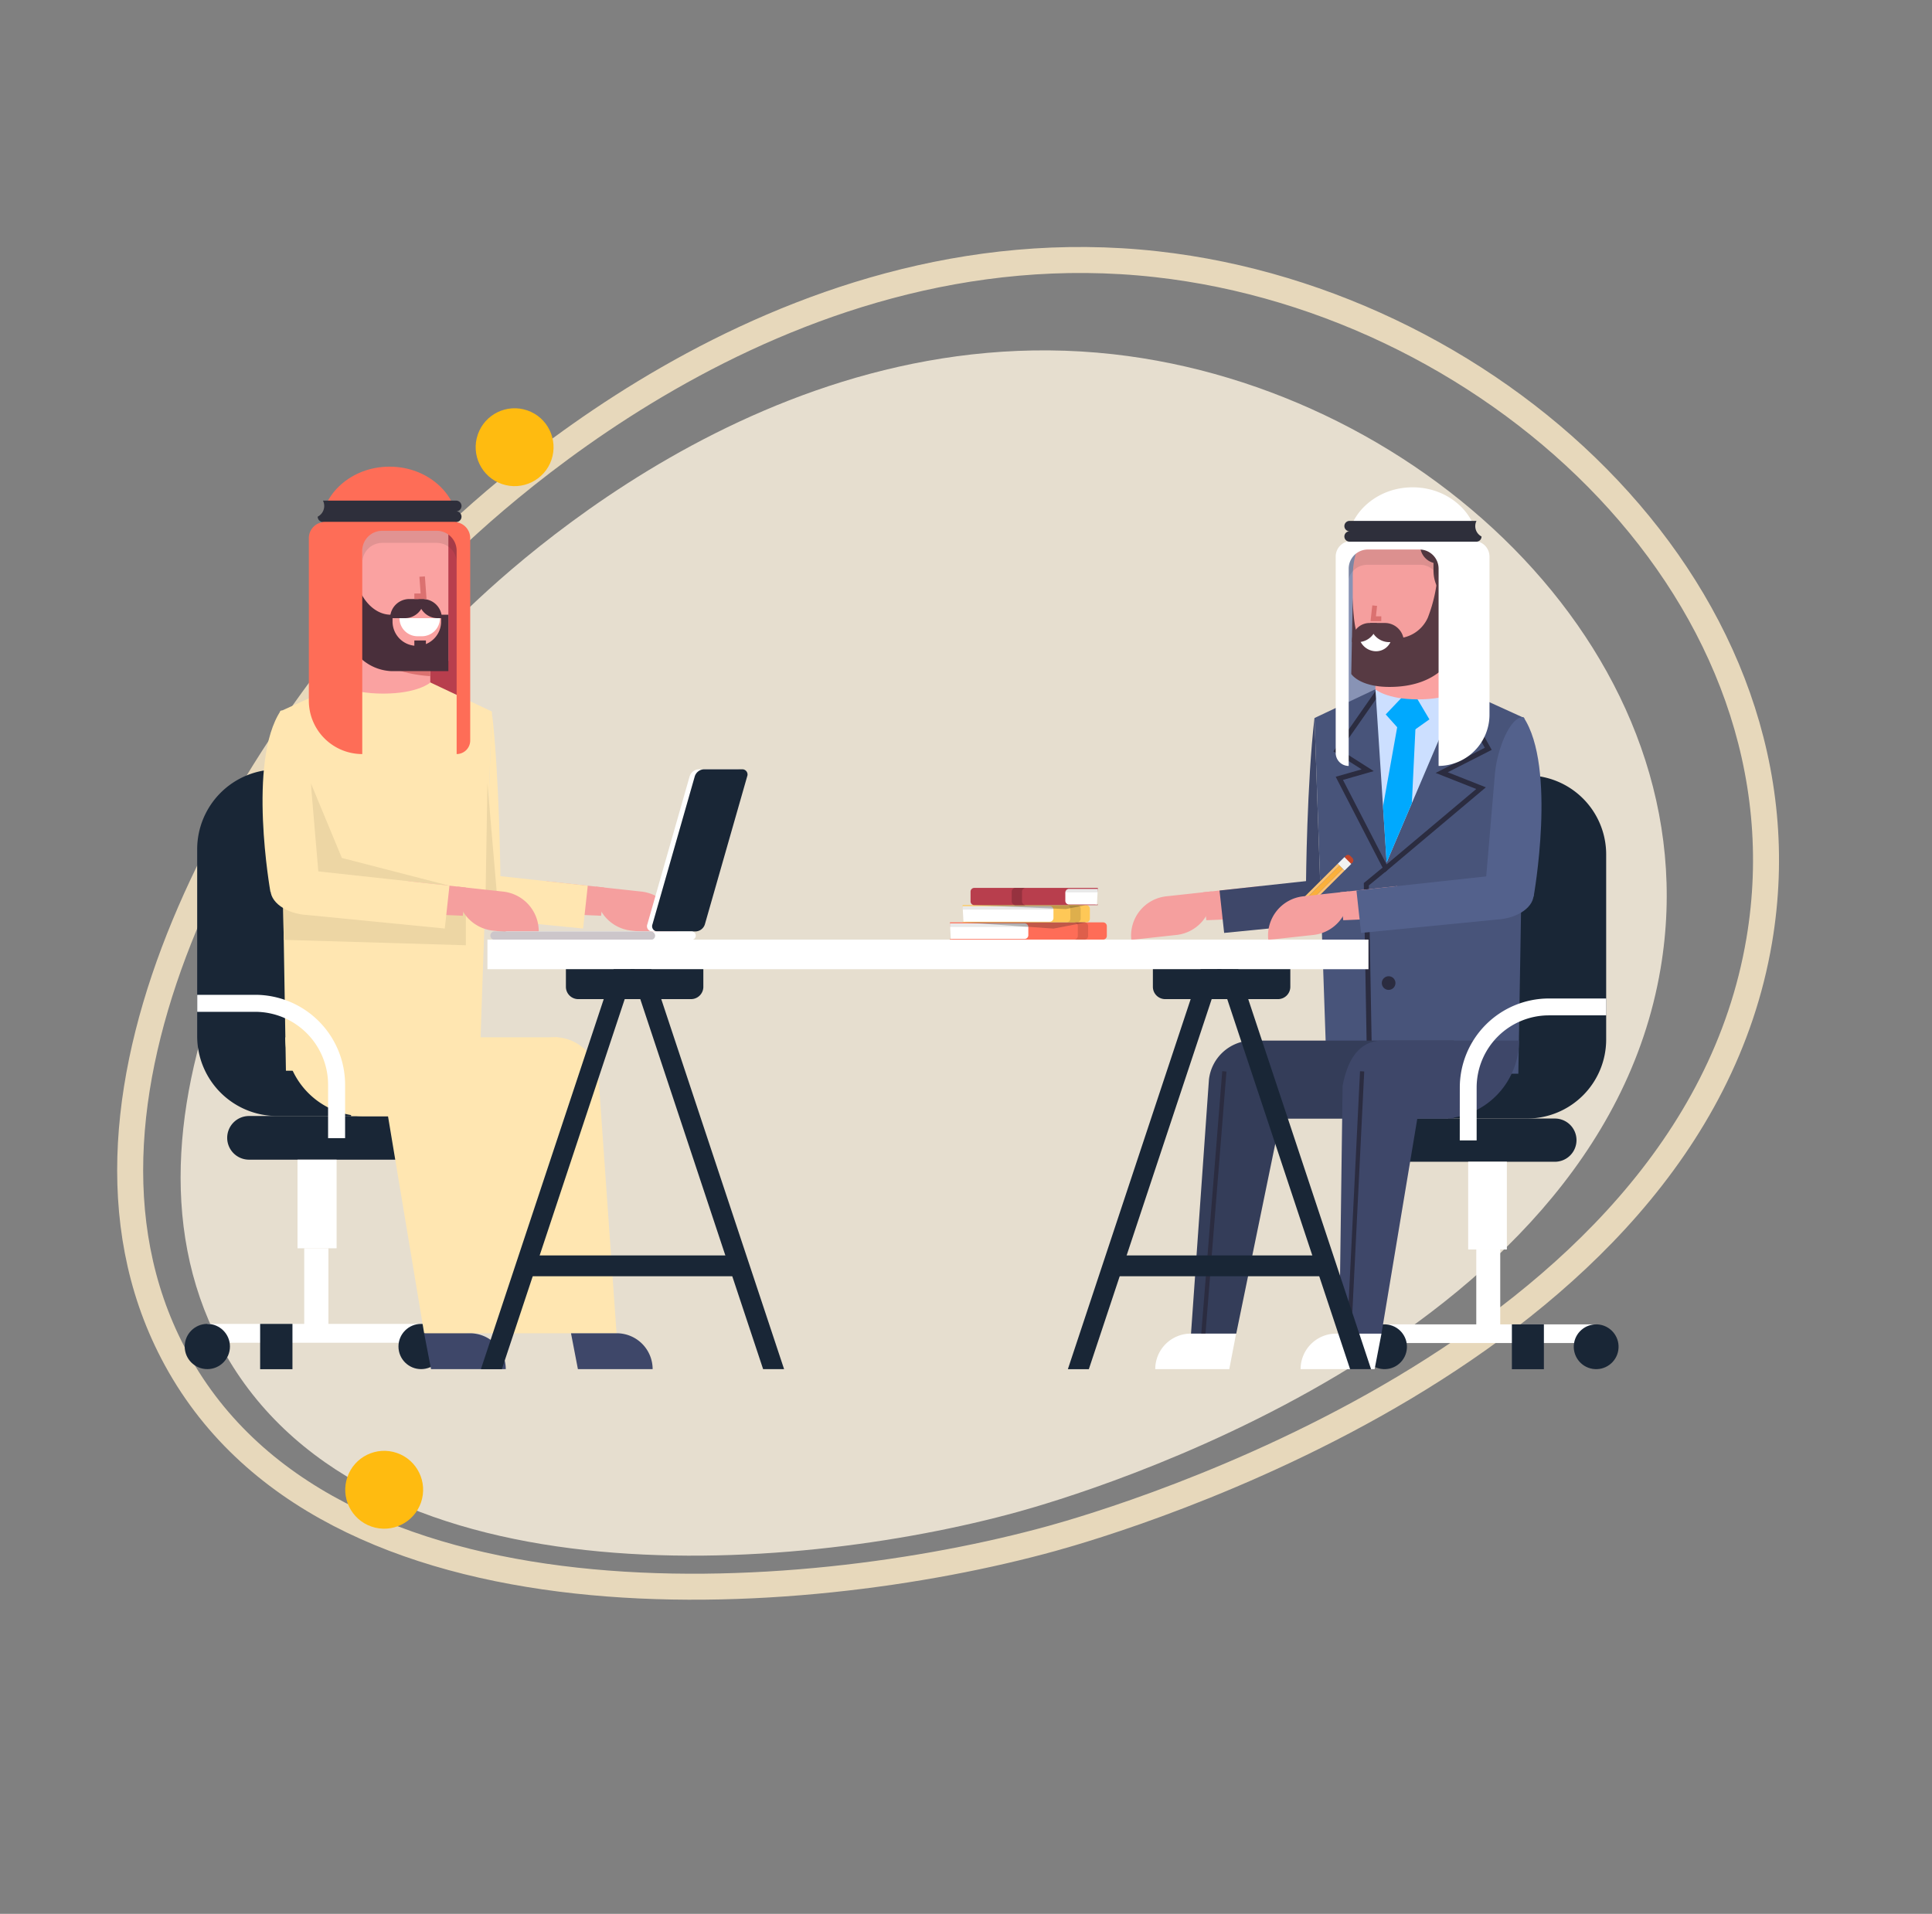 <svg xmlns="http://www.w3.org/2000/svg" width="148.771" height="147.391" viewBox="0 0 148.771 147.391">
  <rect x="0" y="0" width="148.771" height="147.391" fill="#808080" stroke="none"/>
  <g id="المشرفين" transform="translate(-7635.444 22453.734)">
    <g id="Group_11409" data-name="Group 11409" transform="matrix(0.946, 0.326, -0.326, 0.946, 7673.592, -22452.334)">
      <path id="Path_11768" data-name="Path 11768" d="M115.083,35.428C110.744,9.266,80.266-4.5,54.287,1.324,25.476,7.784,11.135,36.34,8.774,41.265.56,58.4-6.487,89.565,10,105.2c18.325,17.371,52.2,2.738,68.628-8.537C82.935,93.7,120.365,67.286,115.083,35.428Z" transform="translate(0 0)" fill="none" stroke="#e7d8bb" stroke-width="2"/>
      <path id="Path_11521" data-name="Path 11521" d="M104.55,32.185C100.609,8.418,72.92-4.09,49.319,1.2,23.144,7.072,10.116,33.014,7.971,37.489.509,53.055-5.893,81.368,9.086,95.568c16.648,15.781,47.425,2.487,62.347-7.755C75.345,85.127,109.349,61.128,104.55,32.185Z" transform="translate(4.059 7.763)" fill="#e6decf"/>
      <circle id="Ellipse_1191" data-name="Ellipse 1191" cx="2.997" cy="2.997" r="2.997" transform="translate(9.159 27.741)" fill="#ffbb10"/>
      <circle id="Ellipse_1192" data-name="Ellipse 1192" cx="2.997" cy="2.997" r="2.997" transform="translate(25.813 106.875)" fill="#ffbb10"/>
      <circle id="Ellipse_1193" data-name="Ellipse 1193" cx="2.011" cy="2.011" r="2.011" transform="translate(80.595 19.035) rotate(-22.5)" fill="#ffbb10"/>
    </g>
    <g id="Group_11208" data-name="Group 11208" transform="translate(7649.667 -22417.795)">
      <g id="Group_11135" data-name="Group 11135" transform="translate(15.791 5.015)">
        <rect id="Rectangle_2597" data-name="Rectangle 2597" width="5.535" height="16.742" fill="#b83e4d"/>
      </g>
      <g id="Group_11136" data-name="Group 11136" transform="translate(27.596 31.927)">
        <path id="Path_18933" data-name="Path 18933" d="M313.916,374.941l4.468.189.237-2.176-4.435-.483Z" transform="translate(-313.916 -372.471)" fill="#f59f9e"/>
      </g>
      <g id="Group_11137" data-name="Group 11137" transform="translate(31.326 32.341)">
        <path id="Rectangle_2598" data-name="Rectangle 2598" d="M3.073,0h0a0,0,0,0,1,0,0V3.533A3.073,3.073,0,0,1,0,6.606H0a0,0,0,0,1,0,0V3.073A3.073,3.073,0,0,1,3.073,0Z" transform="translate(6.9 0.716) rotate(96.219)" fill="#f59f9e"/>
      </g>
      <g id="Group_11138" data-name="Group 11138" transform="translate(23.198 18.855)">
        <path id="Path_18934" data-name="Path 18934" d="M282.98,279.185l-.451,13.072L283.64,292S283.574,284.228,282.98,279.185Z" transform="translate(-282.528 -279.185)" fill="#ffe6b1"/>
      </g>
      <g id="Group_11139" data-name="Group 11139" transform="translate(17.256 30.791)">
        <path id="Path_18935" data-name="Path 18935" d="M240.129,366.028c-.116,1.062,1.206,2,2.866,2.08l10.549,1.038.359-3.3-13.593-1.481Z" transform="translate(-240.122 -364.367)" fill="#ffe6b1"/>
      </g>
      <g id="Group_11148" data-name="Group 11148" transform="translate(0 23.318)">
        <g id="Group_11140" data-name="Group 11140" transform="translate(3.272 26.69)">
          <path id="Path_18936" data-name="Path 18936" d="M142.01,504.871h12.228a1.681,1.681,0,0,0,1.681-1.681h0a1.681,1.681,0,0,0-1.681-1.681H142.01a1.681,1.681,0,0,0-1.681,1.681h0A1.681,1.681,0,0,0,142.01,504.871Z" transform="translate(-140.329 -501.509)" fill="#192636"/>
        </g>
        <g id="Group_11141" data-name="Group 11141" transform="translate(0.964)">
          <path id="Rectangle_2599" data-name="Rectangle 2599" d="M0,0H6.148A6.148,6.148,0,0,1,12.3,6.148V20.541A6.148,6.148,0,0,1,6.148,26.69h0A6.148,6.148,0,0,1,0,20.541V0A0,0,0,0,1,0,0Z" transform="translate(12.297 26.69) rotate(180)" fill="#192636"/>
        </g>
        <g id="Group_11142" data-name="Group 11142" transform="translate(8.688 30.051)">
          <rect id="Rectangle_2600" data-name="Rectangle 2600" width="3.009" height="6.825" transform="translate(3.009 6.825) rotate(180)" fill="#fff"/>
        </g>
        <g id="Group_11143" data-name="Group 11143" transform="translate(9.204 36.876)">
          <rect id="Rectangle_2601" data-name="Rectangle 2601" width="1.863" height="6.708" transform="translate(1.863 6.708) rotate(180)" fill="#fff"/>
        </g>
        <g id="Group_11144" data-name="Group 11144" transform="translate(1.742 42.7)">
          <rect id="Rectangle_2602" data-name="Rectangle 2602" width="16.568" height="1.451" transform="translate(16.568 1.451) rotate(180)" fill="#fff"/>
        </g>
        <g id="Group_11145" data-name="Group 11145" transform="translate(0 42.699)">
          <circle id="Ellipse_1211" data-name="Ellipse 1211" cx="1.742" cy="1.742" r="1.742" fill="#192636"/>
        </g>
        <g id="Group_11146" data-name="Group 11146" transform="translate(16.46 42.699)">
          <circle id="Ellipse_1212" data-name="Ellipse 1212" cx="1.742" cy="1.742" r="1.742" fill="#192636"/>
        </g>
        <g id="Group_11147" data-name="Group 11147" transform="translate(5.809 42.699)">
          <rect id="Rectangle_2603" data-name="Rectangle 2603" width="2.488" height="3.49" transform="translate(2.488 3.49) rotate(180)" fill="#192636"/>
        </g>
      </g>
      <g id="Group_11153" data-name="Group 11153" transform="translate(7.334 16.475)">
        <g id="Group_11152" data-name="Group 11152">
          <g id="Group_11151" data-name="Group 11151">
            <g id="Group_11150" data-name="Group 11150">
              <g id="Group_11149" data-name="Group 11149">
                <path id="Path_18937" data-name="Path 18937" d="M185.633,264.579l-5.039-2.38h-6.042l-5.234,2.38.46,27.665h14.9Z" transform="translate(-169.318 -262.199)" fill="#ffe6b1"/>
              </g>
            </g>
          </g>
        </g>
      </g>
      <g id="Group_11154" data-name="Group 11154" transform="translate(7.566 32.788)">
        <path id="Path_18938" data-name="Path 18938" d="M185.055,379.929v2.762l-14.025-.418-.061-3.652Z" transform="translate(-170.97 -378.621)" fill="#edd6a4"/>
      </g>
      <g id="Group_11155" data-name="Group 11155" transform="translate(9.717 24.384)">
        <path id="Path_18939" data-name="Path 18939" d="M186.323,318.64l2.384,5.749,8.286,2.14-10.67-.775Z" transform="translate(-186.323 -318.64)" fill="#edd6a4"/>
      </g>
      <g id="Group_11156" data-name="Group 11156" transform="translate(12.812 43.947)">
        <rect id="Rectangle_2604" data-name="Rectangle 2604" width="15.887" height="6.073" transform="translate(15.887 6.073) rotate(180)" fill="#ffe6b1"/>
      </g>
      <g id="Group_11157" data-name="Group 11157" transform="translate(7.743 43.947)">
        <path id="Rectangle_2605" data-name="Rectangle 2605" d="M0,0H4.551a6.073,6.073,0,0,1,6.073,6.073v0a0,0,0,0,1,0,0H0a0,0,0,0,1,0,0V0A0,0,0,0,1,0,0Z" transform="translate(10.624 6.073) rotate(180)" fill="#ffe6b1"/>
      </g>
      <g id="Group_11162" data-name="Group 11162" transform="translate(15.138 43.947)">
        <g id="Group_11161" data-name="Group 11161">
          <g id="Group_11160" data-name="Group 11160">
            <g id="Group_11159" data-name="Group 11159">
              <g id="Group_11158" data-name="Group 11158">
                <path id="Path_18940" data-name="Path 18940" d="M231.606,482.214l-3.3-1.167-3.3-19.82a2.981,2.981,0,0,1,2.981-2.972h.248c1.864,0,2.74,1.585,3.1,3.538Z" transform="translate(-225.006 -458.255)" fill="#ffe6b1"/>
              </g>
            </g>
          </g>
        </g>
      </g>
      <g id="Group_11167" data-name="Group 11167" transform="translate(15.924 43.947)">
        <g id="Group_11166" data-name="Group 11166">
          <g id="Group_11165" data-name="Group 11165">
            <g id="Group_11164" data-name="Group 11164">
              <g id="Group_11163" data-name="Group 11163">
                <path id="Path_18941" data-name="Path 18941" d="M247.95,481.047H234.618l-3.993-19.43c-.23-1.783,10.973-3.363,12.771-3.363h0a3.428,3.428,0,0,1,3.162,3.036Z" transform="translate(-230.621 -458.255)" fill="#ffe6b1"/>
              </g>
            </g>
          </g>
        </g>
      </g>
      <g id="Group_11172" data-name="Group 11172" transform="translate(29.746 66.739)">
        <g id="Group_11171" data-name="Group 11171">
          <g id="Group_11170" data-name="Group 11170">
            <g id="Group_11169" data-name="Group 11169">
              <g id="Group_11168" data-name="Group 11168">
                <path id="Path_18942" data-name="Path 18942" d="M332.781,620.912h-3.523l.532,2.763h5.754A2.763,2.763,0,0,0,332.781,620.912Z" transform="translate(-329.258 -620.912)" fill="#3e4769"/>
              </g>
            </g>
          </g>
        </g>
      </g>
      <g id="Group_11177" data-name="Group 11177" transform="translate(18.441 66.739)">
        <g id="Group_11176" data-name="Group 11176">
          <g id="Group_11175" data-name="Group 11175">
            <g id="Group_11174" data-name="Group 11174">
              <g id="Group_11173" data-name="Group 11173">
                <path id="Path_18943" data-name="Path 18943" d="M252.1,620.912h-3.523l.532,2.763h5.754A2.763,2.763,0,0,0,252.1,620.912Z" transform="translate(-248.581 -620.912)" fill="#3e4769"/>
              </g>
            </g>
          </g>
        </g>
      </g>
      <g id="Group_11182" data-name="Group 11182" transform="translate(17.496 33.565)">
        <g id="Group_11181" data-name="Group 11181">
          <g id="Group_11180" data-name="Group 11180">
            <g id="Group_11179" data-name="Group 11179">
              <g id="Group_11178" data-name="Group 11178">
                <path id="Path_18944" data-name="Path 18944" d="M241.839,384.7a.531.531,0,1,0,.531-.531A.531.531,0,0,0,241.839,384.7Z" transform="translate(-241.839 -384.166)" fill="#2b2c40"/>
              </g>
            </g>
          </g>
        </g>
      </g>
      <g id="Group_11184" data-name="Group 11184" transform="translate(0.964 40.674)">
        <g id="Group_11183" data-name="Group 11183">
          <path id="Path_18945" data-name="Path 18945" d="M133.935,445.937h1.31v-4.114a6.931,6.931,0,0,0-6.923-6.924h-4.464v1.31h4.464a5.62,5.62,0,0,1,5.613,5.614Z" transform="translate(-123.858 -434.899)" fill="#fff"/>
        </g>
      </g>
      <g id="Group_11185" data-name="Group 11185" transform="translate(5.995 18.784)">
        <path id="Path_18946" data-name="Path 18946" d="M161.165,278.679h0c-2.6,3.882-.8,13.966-.8,13.966l3.777-.534-.773-9.089C163.2,281.178,162.2,278.619,161.165,278.679Z" transform="translate(-159.759 -278.678)" fill="#ffe6b1"/>
      </g>
      <g id="Group_11186" data-name="Group 11186" transform="translate(16.947 31.927)">
        <path id="Path_18947" data-name="Path 18947" d="M237.916,374.941l4.468.189.237-2.176-4.435-.483Z" transform="translate(-237.916 -372.471)" fill="#f59f9e"/>
      </g>
      <g id="Group_11187" data-name="Group 11187" transform="translate(23.175 24.384)">
        <path id="Path_18948" data-name="Path 18948" d="M282.368,326.833l.137-8.194.814,9.535Z" transform="translate(-282.368 -318.64)" fill="#edd6a4"/>
      </g>
      <g id="Group_11188" data-name="Group 11188" transform="translate(20.676 32.341)">
        <path id="Rectangle_2606" data-name="Rectangle 2606" d="M3.073,0h0a0,0,0,0,1,0,0V3.533A3.073,3.073,0,0,1,0,6.606H0a0,0,0,0,1,0,0V3.073A3.073,3.073,0,0,1,3.073,0Z" transform="matrix(-0.108, 0.994, -0.994, -0.108, 6.9, 0.716)" fill="#f59f9e"/>
      </g>
      <g id="Group_11189" data-name="Group 11189" transform="translate(6.606 30.791)">
        <path id="Path_18949" data-name="Path 18949" d="M164.13,366.028c-.116,1.062,1.206,2,2.866,2.08l10.549,1.038.359-3.3-13.593-1.481Z" transform="translate(-164.123 -364.367)" fill="#ffe6b1"/>
      </g>
      <g id="Group_11190" data-name="Group 11190" transform="translate(11.662 8.643)">
        <path id="Path_18950" data-name="Path 18950" d="M207.454,214.287s-.952.849-3.625.849-3.625-.849-3.625-.849V206.3h7.249Z" transform="translate(-200.205 -206.302)" fill="#faa2a1"/>
      </g>
      <g id="Group_11191" data-name="Group 11191" transform="translate(12.924 12.807)">
        <path id="Path_18951" data-name="Path 18951" d="M215.195,239.35v-3.328h-5.988S210.266,239.018,215.195,239.35Z" transform="translate(-209.207 -236.022)" fill="#db7170"/>
      </g>
      <g id="Group_11192" data-name="Group 11192" transform="translate(12.355 4.097)">
        <path id="Rectangle_2607" data-name="Rectangle 2607" d="M0,0H0A7.948,7.948,0,0,1,7.948,7.948v2.917a0,0,0,0,1,0,0H0a0,0,0,0,1,0,0V0A0,0,0,0,1,0,0Z" transform="translate(7.948 10.865) rotate(180)" fill="#faa2a1"/>
      </g>
      <g id="Group_11193" data-name="Group 11193" transform="translate(13.677 3.741)" opacity="0.12">
        <path id="Path_18952" data-name="Path 18952" d="M214.581,172.853a1.534,1.534,0,0,1,1.534-1.534h4.2a1.534,1.534,0,0,1,1.534,1.534v2.128a1.534,1.534,0,0,0-1.534-1.534h-4.2a1.534,1.534,0,0,0-1.534,1.534Z" transform="translate(-214.581 -171.319)" fill="#231f20"/>
      </g>
      <g id="Group_11194" data-name="Group 11194" transform="translate(10.842 7.868)">
        <path id="Rectangle_2608" data-name="Rectangle 2608" d="M0,0H.757a.757.757,0,0,1,.757.757V2.583a.757.757,0,0,1-.757.757h0A.757.757,0,0,1,0,2.583V0A0,0,0,0,1,0,0Z" transform="translate(1.514 3.34) rotate(180)" fill="#faa2a1"/>
      </g>
      <g id="Group_11202" data-name="Group 11202" transform="translate(12.378 8.085)">
        <g id="Group_11195" data-name="Group 11195">
          <path id="Path_18953" data-name="Path 18953" d="M205.309,202.325v3.8a3.7,3.7,0,0,0,3.52,3.861h4.405v-4.344H208.8c-1.492,0-2.7-1.683-2.7-3.319h-.791Z" transform="translate(-205.309 -202.325)" fill="#492f3b"/>
        </g>
        <g id="Group_11196" data-name="Group 11196" transform="translate(3.627 2.989)">
          <path id="Rectangle_2609" data-name="Rectangle 2609" d="M0,0H3.739a0,0,0,0,1,0,0V.854A1.869,1.869,0,0,1,1.869,2.724h0A1.869,1.869,0,0,1,0,.854V0A0,0,0,0,1,0,0Z" fill="#faa2a1"/>
        </g>
        <g id="Group_11197" data-name="Group 11197" transform="translate(5.305 5.301)">
          <rect id="Rectangle_2610" data-name="Rectangle 2610" width="0.892" height="0.646" fill="#492f3b"/>
        </g>
        <g id="Group_11198" data-name="Group 11198" transform="translate(4.162 3.583)">
          <path id="Path_18954" data-name="Path 18954" d="M236.737,229.285H236.4a1.392,1.392,0,0,1-1.392-1.392h3.118A1.391,1.391,0,0,1,236.737,229.285Z" transform="translate(-235.01 -227.893)" fill="#fff"/>
        </g>
        <g id="Group_11201" data-name="Group 11201" transform="translate(3.44 2.11)">
          <g id="Group_11199" data-name="Group 11199">
            <path id="Rectangle_2611" data-name="Rectangle 2611" d="M1.473,0H2.607a0,0,0,0,1,0,0V0A1.473,1.473,0,0,1,1.134,1.473H0a0,0,0,0,1,0,0v0A1.473,1.473,0,0,1,1.473,0Z" fill="#492f3b"/>
          </g>
          <g id="Group_11200" data-name="Group 11200" transform="translate(2.189 0)">
            <path id="Rectangle_2612" data-name="Rectangle 2612" d="M0,0H.321A1.473,1.473,0,0,1,1.793,1.473v0a0,0,0,0,1,0,0H1.473A1.473,1.473,0,0,1,0,0V0A0,0,0,0,1,0,0Z" transform="translate(1.793 1.473) rotate(-180)" fill="#492f3b"/>
          </g>
        </g>
      </g>
      <g id="Group_11204" data-name="Group 11204" transform="translate(17.683 8.449)">
        <g id="Group_11203" data-name="Group 11203">
          <path id="Path_18955" data-name="Path 18955" d="M244.11,206.665h-.939v-.424h.483l-.094-1.286.423-.031Z" transform="translate(-243.171 -204.924)" fill="#db7170"/>
        </g>
      </g>
      <g id="Group_11205" data-name="Group 11205" transform="translate(10.609 0)">
        <path id="Path_18956" data-name="Path 18956" d="M197.853,144.624c-3.07,0-5.165,2.273-5.165,4.158v.23h10.33v-.23C203.018,146.9,200.923,144.624,197.853,144.624Z" transform="translate(-192.688 -144.624)" fill="#fe6d57"/>
      </g>
      <g id="Group_11206" data-name="Group 11206" transform="translate(10.24 2.615)">
        <path id="Path_18957" data-name="Path 18957" d="M200.715,164.108a.412.412,0,0,0,0-.824H190.458a.926.926,0,0,1-.406,1.236.409.409,0,0,0,.406.412h10.257a.412.412,0,0,0,0-.824Z" transform="translate(-190.052 -163.284)" fill="#2e2f3b"/>
      </g>
      <g id="Group_11207" data-name="Group 11207" transform="translate(9.564 4.262)">
        <path id="Path_18958" data-name="Path 18958" d="M196.4,175.041h-9.932a1.242,1.242,0,0,0-1.242,1.242V188.8a4.113,4.113,0,0,0,4.113,4.112v-15.66a1.534,1.534,0,0,1,1.534-1.534h4.2a1.534,1.534,0,0,1,1.534,1.534v15.66a1.045,1.045,0,0,0,1.045-1.045V176.287A1.246,1.246,0,0,0,196.4,175.041Z" transform="translate(-185.231 -175.041)" fill="#fe6d57"/>
      </g>
    </g>
    <g id="Group_11374" data-name="Group 11374" transform="translate(7722.233 -22416.205)">
      <g id="Group_11209" data-name="Group 11209" transform="translate(17.05 4.538)">
        <rect id="Rectangle_2613" data-name="Rectangle 2613" width="5.273" height="16.229" transform="translate(5.273 16.229) rotate(180)" fill="#8893b5"/>
      </g>
      <g id="Group_11210" data-name="Group 11210" transform="translate(5.866 30.709)">
        <path id="Path_18959" data-name="Path 18959" d="M681.376,377.569l-4.423.187-.235-2.154,4.392-.479Z" transform="translate(-676.718 -375.124)" fill="#f59f9e"/>
      </g>
      <g id="Group_11211" data-name="Group 11211" transform="translate(0 31.119)">
        <path id="Rectangle_2614" data-name="Rectangle 2614" d="M0,0H0A3.043,3.043,0,0,1,3.043,3.043v3.5a0,0,0,0,1,0,0h0A3.043,3.043,0,0,1,0,3.5V0A0,0,0,0,1,0,0Z" transform="translate(6.502 0) rotate(83.781)" fill="#f59f9e"/>
      </g>
      <g id="Group_11212" data-name="Group 11212" transform="translate(7.118 29.585)">
        <path id="Path_18960" data-name="Path 18960" d="M699.287,368.744c.115,1.052-1.194,1.976-2.837,2.06l-10.444,1.028-.356-3.265,13.458-1.466Z" transform="translate(-685.649 -367.1)" fill="#3e4769"/>
      </g>
      <g id="Group_11221" data-name="Group 11221" transform="translate(17.847 22.186)">
        <g id="Group_11213" data-name="Group 11213" transform="translate(1.325 26.426)">
          <path id="Path_18961" data-name="Path 18961" d="M785.446,506.214H773.339a1.664,1.664,0,0,1-1.664-1.664h0a1.664,1.664,0,0,1,1.664-1.664h12.107a1.664,1.664,0,0,1,1.664,1.664h0A1.664,1.664,0,0,1,785.446,506.214Z" transform="translate(-771.675 -502.885)" fill="#192636"/>
        </g>
        <g id="Group_11214" data-name="Group 11214" transform="translate(6.871)">
          <path id="Rectangle_2615" data-name="Rectangle 2615" d="M6.087,0h0a6.087,6.087,0,0,1,6.087,6.087V20.338a6.087,6.087,0,0,1-6.087,6.087H0a0,0,0,0,1,0,0V6.087A6.087,6.087,0,0,1,6.087,0Z" fill="#192636"/>
        </g>
        <g id="Group_11215" data-name="Group 11215" transform="translate(8.419 29.754)">
          <rect id="Rectangle_2616" data-name="Rectangle 2616" width="2.979" height="6.757" fill="#fff"/>
        </g>
        <g id="Group_11216" data-name="Group 11216" transform="translate(9.043 36.511)">
          <rect id="Rectangle_2617" data-name="Rectangle 2617" width="1.845" height="6.641" fill="#fff"/>
        </g>
        <g id="Group_11217" data-name="Group 11217" transform="translate(1.871 42.278)">
          <rect id="Rectangle_2618" data-name="Rectangle 2618" width="16.404" height="1.437" fill="#fff"/>
        </g>
        <g id="Group_11218" data-name="Group 11218" transform="translate(16.297 42.024)">
          <circle id="Ellipse_1213" data-name="Ellipse 1213" cx="1.725" cy="1.725" r="1.725" transform="translate(0 3.406) rotate(-80.818)" fill="#192636"/>
        </g>
        <g id="Group_11219" data-name="Group 11219" transform="translate(0 42.024)">
          <circle id="Ellipse_1214" data-name="Ellipse 1214" cx="1.725" cy="1.725" r="1.725" transform="translate(0 3.406) rotate(-80.818)" fill="#192636"/>
        </g>
        <g id="Group_11220" data-name="Group 11220" transform="translate(11.785 42.277)">
          <rect id="Rectangle_2619" data-name="Rectangle 2619" width="2.464" height="3.455" fill="#192636"/>
        </g>
      </g>
      <g id="Group_11222" data-name="Group 11222" transform="translate(13.778 17.767)">
        <path id="Path_18962" data-name="Path 18962" d="M733.834,282.76l.447,12.942-1.1-.251S733.245,287.753,733.834,282.76Z" transform="translate(-733.18 -282.76)" fill="#3e4769"/>
      </g>
      <g id="Group_11227" data-name="Group 11227" transform="translate(14.432 15.41)">
        <g id="Group_11226" data-name="Group 11226">
          <g id="Group_11225" data-name="Group 11225">
            <g id="Group_11224" data-name="Group 11224">
              <g id="Group_11223" data-name="Group 11223">
                <path id="Path_18963" data-name="Path 18963" d="M737.848,268.3l4.989-2.357h5.982L754,268.3l-.455,27.392H738.794Z" transform="translate(-737.848 -265.942)" fill="#48547a"/>
              </g>
            </g>
          </g>
        </g>
      </g>
      <g id="Group_11232" data-name="Group 11232" transform="translate(15.886 14.681)">
        <g id="Group_11231" data-name="Group 11231">
          <g id="Group_11230" data-name="Group 11230">
            <g id="Group_11229" data-name="Group 11229">
              <g id="Group_11228" data-name="Group 11228">
                <path id="Path_18964" data-name="Path 18964" d="M752.195,275.7l-3.794-7.352,2-.57-2.175-1.384,3.944-5.652.316.22-3.714,5.323,2.559,1.628-2.369.677,3.357,6.506,6.906-5.806-3.126-1.237,3.785-1.937-2.455-4.417.337-.187,2.648,4.765L757.03,268l2.935,1.161Z" transform="translate(-748.223 -260.737)" fill="#2b2c40"/>
              </g>
            </g>
          </g>
        </g>
      </g>
      <g id="Group_11237" data-name="Group 11237" transform="translate(18.229 29.188)">
        <g id="Group_11236" data-name="Group 11236">
          <g id="Group_11235" data-name="Group 11235">
            <g id="Group_11234" data-name="Group 11234">
              <g id="Group_11233" data-name="Group 11233">
                <path id="Path_18965" data-name="Path 18965" d="M766.755,379.379l-1.58-1.039-.226-12.779,1.567-1.289.245.3-1.423,1.171.219,12.39,1.41.927Z" transform="translate(-764.949 -364.272)" fill="#2b2c40"/>
              </g>
            </g>
          </g>
        </g>
      </g>
      <g id="Group_11242" data-name="Group 11242" transform="translate(19.123 15.512)">
        <g id="Group_11241" data-name="Group 11241">
          <g id="Group_11240" data-name="Group 11240">
            <g id="Group_11239" data-name="Group 11239">
              <g id="Group_11238" data-name="Group 11238">
                <path id="Path_18966" data-name="Path 18966" d="M777.891,266.668l-3.753,8.81-1.945,4.565-.278-4.3-.585-9.024,2.649-.02h.128Z" transform="translate(-771.329 -266.668)" fill="#ccdfff"/>
              </g>
            </g>
          </g>
        </g>
      </g>
      <g id="Group_11253" data-name="Group 11253" transform="translate(19.709 15.458)">
        <g id="Group_11247" data-name="Group 11247" transform="translate(0.21)">
          <g id="Group_11246" data-name="Group 11246">
            <g id="Group_11245" data-name="Group 11245">
              <g id="Group_11244" data-name="Group 11244">
                <g id="Group_11243" data-name="Group 11243">
                  <path id="Path_18967" data-name="Path 18967" d="M778.516,270.007,777,268.315l1.933-2.033,1.431,2.413Z" transform="translate(-777.003 -266.282)" fill="#00a9fe"/>
                </g>
              </g>
            </g>
          </g>
        </g>
        <g id="Group_11252" data-name="Group 11252" transform="translate(0 0.927)">
          <g id="Group_11251" data-name="Group 11251">
            <g id="Group_11250" data-name="Group 11250">
              <g id="Group_11249" data-name="Group 11249">
                <g id="Group_11248" data-name="Group 11248">
                  <path id="Path_18968" data-name="Path 18968" d="M778.1,273.027l-.1,2.12-.273,5.689-1.945,4.565-.278-4.3,1.092-6.109.374-2.091Z" transform="translate(-775.506 -272.899)" fill="#00a9fe"/>
                </g>
              </g>
            </g>
          </g>
        </g>
      </g>
      <g id="Group_11258" data-name="Group 11258" transform="translate(19.122 10.576)">
        <g id="Group_11257" data-name="Group 11257">
          <g id="Group_11256" data-name="Group 11256">
            <g id="Group_11255" data-name="Group 11255">
              <g id="Group_11254" data-name="Group 11254">
                <path id="Path_18969" data-name="Path 18969" d="M771.32,236.428s.864.771,3.29.771,3.29-.771,3.29-.771v-4.985h-6.58Z" transform="translate(-771.32 -231.443)" fill="#faa2a1"/>
              </g>
            </g>
          </g>
        </g>
      </g>
      <g id="Group_11259" data-name="Group 11259" transform="translate(9.432 42.61)">
        <rect id="Rectangle_2620" data-name="Rectangle 2620" width="15.73" height="6.013" fill="#343d59"/>
      </g>
      <g id="Group_11260" data-name="Group 11260" transform="translate(19.662 42.61)">
        <path id="Rectangle_2621" data-name="Rectangle 2621" d="M0,0H10.519a0,0,0,0,1,0,0V0A6.013,6.013,0,0,1,4.506,6.013H0a0,0,0,0,1,0,0V0A0,0,0,0,1,0,0Z" fill="#3e4769"/>
      </g>
      <g id="Group_11265" data-name="Group 11265" transform="translate(16.325 42.61)">
        <g id="Group_11264" data-name="Group 11264">
          <g id="Group_11263" data-name="Group 11263">
            <g id="Group_11262" data-name="Group 11262">
              <g id="Group_11261" data-name="Group 11261">
                <path id="Path_18970" data-name="Path 18970" d="M751.357,483.781l3.264-1.155L757.892,463a2.951,2.951,0,0,0-2.952-2.942h-.246c-1.845,0-2.713,1.569-3.066,3.5Z" transform="translate(-751.357 -460.059)" fill="#3e4769"/>
              </g>
            </g>
          </g>
        </g>
      </g>
      <g id="Group_11267" data-name="Group 11267" transform="translate(16.934 44.97)">
        <g id="Group_11266" data-name="Group 11266" transform="translate(0 0)">
          <rect id="Rectangle_2622" data-name="Rectangle 2622" width="20.386" height="0.324" transform="translate(0 20.361) rotate(-87.177)" fill="#2b2c40"/>
        </g>
      </g>
      <g id="Group_11272" data-name="Group 11272" transform="translate(4.923 42.61)">
        <g id="Group_11271" data-name="Group 11271">
          <g id="Group_11270" data-name="Group 11270">
            <g id="Group_11269" data-name="Group 11269">
              <g id="Group_11268" data-name="Group 11268">
                <path id="Path_18971" data-name="Path 18971" d="M669.986,482.626h3.483l3.954-19.237a2.951,2.951,0,0,0-2.927-3.329h0a3.394,3.394,0,0,0-3.13,3.007Z" transform="translate(-669.986 -460.059)" fill="#343d59"/>
              </g>
            </g>
          </g>
        </g>
      </g>
      <g id="Group_11274" data-name="Group 11274" transform="translate(5.701 44.965)">
        <g id="Group_11273" data-name="Group 11273" transform="translate(0 0)">
          <rect id="Rectangle_2623" data-name="Rectangle 2623" width="20.426" height="0.324" transform="translate(0 20.361) rotate(-85.428)" fill="#2b2c40"/>
        </g>
      </g>
      <g id="Group_11279" data-name="Group 11279" transform="translate(2.172 65.177)">
        <g id="Group_11278" data-name="Group 11278">
          <g id="Group_11277" data-name="Group 11277">
            <g id="Group_11276" data-name="Group 11276">
              <g id="Group_11275" data-name="Group 11275">
                <path id="Path_18972" data-name="Path 18972" d="M653.089,621.107h3.488l-.527,2.736h-5.7A2.736,2.736,0,0,1,653.089,621.107Z" transform="translate(-650.353 -621.107)" fill="#fff"/>
              </g>
            </g>
          </g>
        </g>
      </g>
      <g id="Group_11284" data-name="Group 11284" transform="translate(13.365 65.177)">
        <g id="Group_11283" data-name="Group 11283">
          <g id="Group_11282" data-name="Group 11282">
            <g id="Group_11281" data-name="Group 11281">
              <g id="Group_11280" data-name="Group 11280">
                <path id="Path_18973" data-name="Path 18973" d="M732.968,621.107h3.488l-.527,2.736h-5.7A2.736,2.736,0,0,1,732.968,621.107Z" transform="translate(-730.232 -621.107)" fill="#fff"/>
              </g>
            </g>
          </g>
        </g>
      </g>
      <g id="Group_11289" data-name="Group 11289" transform="translate(19.472 32.331)">
        <g id="Group_11288" data-name="Group 11288">
          <g id="Group_11287" data-name="Group 11287">
            <g id="Group_11286" data-name="Group 11286">
              <g id="Group_11285" data-name="Group 11285">
                <path id="Path_18974" data-name="Path 18974" d="M774.871,387.229a.526.526,0,1,1-.526-.526A.526.526,0,0,1,774.871,387.229Z" transform="translate(-773.819 -386.703)" fill="#2b2c40"/>
              </g>
            </g>
          </g>
        </g>
      </g>
      <g id="Group_11294" data-name="Group 11294" transform="translate(19.615 37.653)">
        <g id="Group_11293" data-name="Group 11293">
          <g id="Group_11292" data-name="Group 11292">
            <g id="Group_11291" data-name="Group 11291">
              <g id="Group_11290" data-name="Group 11290">
                <circle id="Ellipse_1215" data-name="Ellipse 1215" cx="0.526" cy="0.526" r="0.526" fill="#2b2c40"/>
              </g>
            </g>
          </g>
        </g>
      </g>
      <g id="Group_11299" data-name="Group 11299" transform="translate(19.461 11.129)">
        <g id="Group_11298" data-name="Group 11298">
          <g id="Group_11297" data-name="Group 11297">
            <g id="Group_11296" data-name="Group 11296">
              <g id="Group_11295" data-name="Group 11295">
                <path id="Path_18975" data-name="Path 18975" d="M773.741,239.21v-3.818h5.133S778.874,239.21,773.741,239.21Z" transform="translate(-773.741 -235.392)" fill="#db7170"/>
              </g>
            </g>
          </g>
        </g>
      </g>
      <g id="Group_11305" data-name="Group 11305" transform="translate(19.521 10.175)">
        <g id="Group_11304" data-name="Group 11304">
          <g id="Group_11303" data-name="Group 11303">
            <g id="Group_11302" data-name="Group 11302">
              <g id="Group_11301" data-name="Group 11301">
                <g id="Group_11300" data-name="Group 11300">
                  <path id="Path_18976" data-name="Path 18976" d="M774.165,232.465v-3.883h5.22S779.385,232.464,774.165,232.465Z" transform="translate(-774.164 -228.581)" fill="#db7170"/>
                </g>
              </g>
            </g>
          </g>
        </g>
      </g>
      <g id="Group_11312" data-name="Group 11312" transform="translate(17.377 2.829)">
        <g id="Group_11311" data-name="Group 11311">
          <g id="Group_11310" data-name="Group 11310">
            <g id="Group_11309" data-name="Group 11309">
              <g id="Group_11308" data-name="Group 11308">
                <g id="Group_11307" data-name="Group 11307">
                  <g id="Group_11306" data-name="Group 11306">
                    <path id="Path_18977" data-name="Path 18977" d="M758.866,187.555a6.1,6.1,0,0,0,7.07-1.867V179.4s.337-3.24-2.668-3.24h-1.241c-2.647,0-3.167,2.45-3.161,4.124Z" transform="translate(-758.865 -176.157)" fill="#f59f9e"/>
                  </g>
                </g>
              </g>
            </g>
          </g>
        </g>
      </g>
      <g id="Group_11313" data-name="Group 11313" transform="translate(17.68 11.186)">
        <rect id="Rectangle_2624" data-name="Rectangle 2624" width="2.833" height="1.852" fill="#fff"/>
      </g>
      <g id="Group_11320" data-name="Group 11320" transform="translate(23.596 2.828)">
        <g id="Group_11319" data-name="Group 11319">
          <g id="Group_11318" data-name="Group 11318">
            <g id="Group_11317" data-name="Group 11317">
              <g id="Group_11316" data-name="Group 11316">
                <g id="Group_11315" data-name="Group 11315">
                  <g id="Group_11314" data-name="Group 11314">
                    <path id="Path_18978" data-name="Path 18978" d="M804.516,176.153h0a1.62,1.62,0,0,1,1.62,1.619v4.861h0a2.889,2.889,0,0,1-2.89-2.889v-2.322A1.269,1.269,0,0,1,804.516,176.153Z" transform="translate(-803.247 -176.153)" fill="#573a43"/>
                  </g>
                </g>
              </g>
            </g>
          </g>
        </g>
      </g>
      <g id="Group_11327" data-name="Group 11327" transform="translate(24.735 7.582)">
        <g id="Group_11326" data-name="Group 11326">
          <g id="Group_11325" data-name="Group 11325">
            <g id="Group_11324" data-name="Group 11324">
              <g id="Group_11323" data-name="Group 11323">
                <g id="Group_11322" data-name="Group 11322">
                  <g id="Group_11321" data-name="Group 11321">
                    <path id="Path_18979" data-name="Path 18979" d="M812.254,210.076h0a.87.87,0,0,1,.871.87v1.8a.87.87,0,0,1-.87.871h-.88v-2.66A.881.881,0,0,1,812.254,210.076Z" transform="translate(-811.373 -210.076)" fill="#f59f9e"/>
                  </g>
                </g>
              </g>
            </g>
          </g>
        </g>
      </g>
      <g id="Group_11334" data-name="Group 11334" transform="translate(18.748 9.097)">
        <g id="Group_11333" data-name="Group 11333">
          <g id="Group_11332" data-name="Group 11332">
            <g id="Group_11331" data-name="Group 11331">
              <g id="Group_11330" data-name="Group 11330">
                <g id="Group_11329" data-name="Group 11329">
                  <g id="Group_11328" data-name="Group 11328">
                    <path id="Path_18980" data-name="Path 18980" d="M769.478,222.1h-.826l.135-1.213.368.04-.089.8h.413Z" transform="translate(-768.652 -220.891)" fill="#db7170"/>
                  </g>
                </g>
              </g>
            </g>
          </g>
        </g>
      </g>
      <g id="Group_11341" data-name="Group 11341" transform="translate(18.716 10.448)">
        <g id="Group_11340" data-name="Group 11340">
          <g id="Group_11339" data-name="Group 11339">
            <g id="Group_11338" data-name="Group 11338">
              <g id="Group_11337" data-name="Group 11337">
                <g id="Group_11336" data-name="Group 11336">
                  <g id="Group_11335" data-name="Group 11335">
                    <path id="Path_18981" data-name="Path 18981" d="M771.024,232.009H769.9a1.476,1.476,0,0,1-1.477-1.476h1.134A1.466,1.466,0,0,1,771.024,232Z" transform="translate(-768.424 -230.533)" fill="#573a43"/>
                  </g>
                </g>
              </g>
            </g>
          </g>
        </g>
      </g>
      <g id="Group_11348" data-name="Group 11348" transform="translate(17.319 10.449)">
        <g id="Group_11347" data-name="Group 11347">
          <g id="Group_11346" data-name="Group 11346">
            <g id="Group_11345" data-name="Group 11345">
              <g id="Group_11344" data-name="Group 11344">
                <g id="Group_11343" data-name="Group 11343">
                  <g id="Group_11342" data-name="Group 11342">
                    <path id="Rectangle_2625" data-name="Rectangle 2625" d="M1.356,0h.561a0,0,0,0,1,0,0V0A1.476,1.476,0,0,1,.441,1.476H0a0,0,0,0,1,0,0v-.12A1.356,1.356,0,0,1,1.356,0Z" fill="#573a43"/>
                  </g>
                </g>
              </g>
            </g>
          </g>
        </g>
      </g>
      <g id="Group_11355" data-name="Group 11355" transform="translate(17.264 6.527)">
        <g id="Group_11354" data-name="Group 11354">
          <g id="Group_11353" data-name="Group 11353">
            <g id="Group_11352" data-name="Group 11352">
              <g id="Group_11351" data-name="Group 11351">
                <g id="Group_11350" data-name="Group 11350">
                  <g id="Group_11349" data-name="Group 11349">
                    <path id="Path_18982" data-name="Path 18982" d="M764.719,202.549a11.538,11.538,0,0,1-.769,3.52,2.684,2.684,0,0,1-2.778,1.565,1.221,1.221,0,0,1-1.216,1.014,1.354,1.354,0,0,1-1.294-1.035c-.469-.6-.491-3.111-.491-3.111l-.113,5.893s.606,1,2.95,1c3.823,0,4.828-2.335,4.828-2.335l-.307-5Z" transform="translate(-758.059 -202.549)" fill="#573a43"/>
                  </g>
                </g>
              </g>
            </g>
          </g>
        </g>
      </g>
      <g id="Group_11356" data-name="Group 11356" transform="translate(22.569 2.308)">
        <path id="Rectangle_2626" data-name="Rectangle 2626" d="M0,0H1.389a0,0,0,0,1,0,0V3.561a0,0,0,0,1,0,0h0A1.389,1.389,0,0,1,0,2.172V0A0,0,0,0,1,0,0Z" fill="#573a43"/>
      </g>
      <g id="Group_11358" data-name="Group 11358" transform="translate(25.618 39.37)">
        <g id="Group_11357" data-name="Group 11357">
          <path id="Path_18983" data-name="Path 18983" d="M817.676,447.863h1.3V443.79a5.564,5.564,0,0,1,5.558-5.558h4.42v-1.3h-4.42a6.863,6.863,0,0,0-6.855,6.855Z" transform="translate(-817.676 -436.935)" fill="#fff"/>
        </g>
      </g>
      <g id="Group_11359" data-name="Group 11359" transform="translate(27.567 17.696)">
        <path id="Path_18984" data-name="Path 18984" d="M834.54,282.259h0c2.578,3.844.787,13.828.787,13.828l-3.739-.529.765-9C832.525,284.733,833.515,282.2,834.54,282.259Z" transform="translate(-831.588 -282.258)" fill="#53618c"/>
      </g>
      <g id="Group_11360" data-name="Group 11360" transform="translate(16.41 30.709)">
        <path id="Path_18985" data-name="Path 18985" d="M756.624,377.569l-4.423.187-.235-2.154,4.392-.479Z" transform="translate(-751.966 -375.124)" fill="#f59f9e"/>
      </g>
      <g id="Group_11368" data-name="Group 11368" transform="translate(10.908 28.204)">
        <g id="Group_11361" data-name="Group 11361" transform="translate(1.135 0.917)">
          <path id="Path_18986" data-name="Path 18986" d="M725.12,363.8l.256.258-4.317,4.3-.256-.258Z" transform="translate(-720.804 -363.797)" fill="#fbb03b"/>
        </g>
        <g id="Group_11362" data-name="Group 11362" transform="translate(1 0.781)">
          <path id="Path_18987" data-name="Path 18987" d="M724.157,362.826l.135.136-4.317,4.3-.135-.136Z" transform="translate(-719.84 -362.826)" fill="#ffc271"/>
        </g>
        <g id="Group_11363" data-name="Group 11363" transform="translate(1.389 1.174)">
          <path id="Path_18988" data-name="Path 18988" d="M726.933,365.626l.135.136-4.317,4.3-.135-.136Z" transform="translate(-722.617 -365.626)" fill="#ffc271"/>
        </g>
        <g id="Group_11364" data-name="Group 11364" transform="translate(5.745 0)">
          <rect id="Rectangle_2627" data-name="Rectangle 2627" width="0.744" height="0.506" rx="0.253" transform="translate(0.524 0.885) rotate(-134.762)" fill="#c1452a"/>
        </g>
        <g id="Group_11365" data-name="Group 11365" transform="translate(5.317 0.274)">
          <rect id="Rectangle_2628" data-name="Rectangle 2628" width="0.744" height="0.721" transform="translate(0.524 1.036) rotate(-134.761)" fill="#f2f2f2"/>
        </g>
        <g id="Group_11366" data-name="Group 11366" transform="translate(0 5.081)">
          <path id="Path_18989" data-name="Path 18989" d="M714.226,394.042l-1.524.989,1-1.518.236.036.027.229.227.027Z" transform="translate(-712.702 -393.514)" fill="#ffe7ca"/>
        </g>
        <g id="Group_11367" data-name="Group 11367" transform="translate(0 6.116)">
          <path id="Path_18990" data-name="Path 18990" d="M712.7,401.38l.484-.314-.037-.13-.128-.039Z" transform="translate(-712.702 -400.896)" fill="#414042"/>
        </g>
      </g>
      <g id="Group_11369" data-name="Group 11369" transform="translate(10.544 31.119)">
        <path id="Rectangle_2629" data-name="Rectangle 2629" d="M0,0H0A3.042,3.042,0,0,1,3.043,3.042v3.5a0,0,0,0,1,0,0h0A3.043,3.043,0,0,1,0,3.5V0A0,0,0,0,1,0,0Z" transform="translate(6.502 0) rotate(83.782)" fill="#f59f9e"/>
      </g>
      <g id="Group_11370" data-name="Group 11370" transform="translate(17.662 29.585)">
        <path id="Path_18991" data-name="Path 18991" d="M774.535,368.744c.115,1.052-1.194,1.976-2.837,2.06l-10.444,1.028-.356-3.265,13.458-1.466Z" transform="translate(-760.897 -367.1)" fill="#53618c"/>
      </g>
      <g id="Group_11371" data-name="Group 11371" transform="translate(17.004 3.905)" opacity="0.12">
        <path id="Path_18992" data-name="Path 18992" d="M763.246,185.326a1.487,1.487,0,0,0-1.488-1.487H757.69a1.487,1.487,0,0,0-1.487,1.487v2.062a1.487,1.487,0,0,1,1.487-1.487h4.069a1.487,1.487,0,0,1,1.488,1.487Z" transform="translate(-756.202 -183.839)" fill="#231f20"/>
      </g>
      <g id="Group_11372" data-name="Group 11372" transform="translate(16.067 0)">
        <path id="Path_18993" data-name="Path 18993" d="M750.513,160.119V160c0-1.828,2-4.031,4.922-4.031s4.922,2.2,4.922,4.031v.12a1.2,1.2,0,0,1,1,1.184V173.44a3.953,3.953,0,0,1-3.919,3.986v-15.18a1.474,1.474,0,0,0-1.461-1.487h-4a1.474,1.474,0,0,0-1.462,1.487v15.18a1,1,0,0,1-1-1.013V161.308A1.2,1.2,0,0,1,750.513,160.119Z" transform="translate(-749.517 -155.968)" fill="#fff"/>
      </g>
      <g id="Group_11373" data-name="Group 11373" transform="translate(16.746 2.589)">
        <path id="Path_18994" data-name="Path 18994" d="M754.751,175.243a.4.4,0,0,1,0-.8h9.774a.9.9,0,0,0,.387,1.2.393.393,0,0,1-.387.4h-9.774a.4.4,0,0,1,0-.8Z" transform="translate(-754.364 -174.445)" fill="#2e2f3b"/>
      </g>
    </g>
    <g id="Group_11379" data-name="Group 11379" transform="translate(7673.201 -22394.488)">
      <g id="Group_11375" data-name="Group 11375" transform="translate(12.068)">
        <path id="Path_18995" data-name="Path 18995" d="M371.459,323.438h2.953a.777.777,0,0,0,.7-.546l3.257-11.393a.4.4,0,0,0-.384-.546h-2.953a.777.777,0,0,0-.7.546l-3.257,11.393A.4.4,0,0,0,371.459,323.438Z" transform="translate(-371.053 -310.953)" fill="#fff"/>
      </g>
      <g id="Group_11376" data-name="Group 11376" transform="translate(12.462)">
        <path id="Path_18996" data-name="Path 18996" d="M374.271,323.438h2.953a.777.777,0,0,0,.7-.546l3.257-11.393a.4.4,0,0,0-.384-.546h-2.952a.777.777,0,0,0-.7.546l-3.257,11.393A.4.4,0,0,0,374.271,323.438Z" transform="translate(-373.865 -310.953)" fill="#192636"/>
      </g>
      <g id="Group_11377" data-name="Group 11377" transform="translate(0.973 12.485)">
        <path id="Path_18997" data-name="Path 18997" d="M292.2,400.7h14.2a.324.324,0,0,0,.324-.324h0a.324.324,0,0,0-.324-.324H292.2a.324.324,0,0,0-.324.324h0A.324.324,0,0,0,292.2,400.7Z" transform="translate(-291.877 -400.052)" fill="#fff"/>
      </g>
      <g id="Group_11378" data-name="Group 11378" transform="translate(0 12.485)">
        <rect id="Rectangle_2630" data-name="Rectangle 2630" width="12.692" height="0.649" rx="0.324" transform="translate(12.692 0.649) rotate(180)" fill="#ccc6ca"/>
      </g>
    </g>
    <g id="Group_11392" data-name="Group 11392" transform="translate(7672.474 -22381.373)">
      <g id="Group_11380" data-name="Group 11380" transform="translate(0.505 0)">
        <rect id="Rectangle_2631" data-name="Rectangle 2631" width="67.842" height="2.28" fill="#fff"/>
      </g>
      <g id="Group_11384" data-name="Group 11384" transform="translate(45.199 2.28)">
        <g id="Group_11381" data-name="Group 11381" transform="translate(6.547 0)">
          <path id="Path_18998" data-name="Path 18998" d="M659.613,422.175a.949.949,0,0,1-.949.949h-8.685a.949.949,0,0,1-.949-.949V420.82h10.583Z" transform="translate(-649.03 -420.82)" fill="#192636"/>
        </g>
        <g id="Group_11382" data-name="Group 11382">
          <path id="Path_18999" data-name="Path 18999" d="M602.31,451.625h1.615l2.377-7.159.532-1.6,6.55-19.739.6-1.808.164-.5h-1.615l-.765,2.3Z" transform="translate(-602.31 -420.82)" fill="#192636"/>
        </g>
        <g id="Group_11383" data-name="Group 11383" transform="translate(11.509)">
          <path id="Path_19000" data-name="Path 19000" d="M684.443,420.82l.165.5.6,1.808,6.551,19.739.532,1.6,2.377,7.159h1.615l-9.46-28.5-.765-2.3Z" transform="translate(-684.443 -420.82)" fill="#192636"/>
        </g>
      </g>
      <g id="Group_11388" data-name="Group 11388" transform="translate(0 2.28)">
        <g id="Group_11385" data-name="Group 11385" transform="translate(6.547 0)">
          <path id="Path_19001" data-name="Path 19001" d="M337.048,422.175a.949.949,0,0,1-.949.949h-8.685a.949.949,0,0,1-.949-.949V420.82h10.583Z" transform="translate(-326.465 -420.82)" fill="#192636"/>
        </g>
        <g id="Group_11386" data-name="Group 11386">
          <path id="Path_19002" data-name="Path 19002" d="M279.742,451.625h1.615l2.377-7.159.532-1.6,6.55-19.739.6-1.811.164-.493h-1.613l-.765,2.3Z" transform="translate(-279.742 -420.82)" fill="#192636"/>
        </g>
        <g id="Group_11387" data-name="Group 11387" transform="translate(11.51)">
          <path id="Path_19003" data-name="Path 19003" d="M361.886,420.82l.164.493.6,1.811,6.55,19.739.532,1.6,2.377,7.159h1.615l-9.46-28.5-.765-2.3Z" transform="translate(-361.886 -420.82)" fill="#192636"/>
        </g>
      </g>
      <g id="Group_11390" data-name="Group 11390" transform="translate(48.423 24.323)">
        <g id="Group_11389" data-name="Group 11389">
          <rect id="Rectangle_2632" data-name="Rectangle 2632" width="17.186" height="1.603" fill="#192636"/>
        </g>
      </g>
      <g id="Group_11391" data-name="Group 11391" transform="translate(3.006 24.323)">
        <rect id="Rectangle_2633" data-name="Rectangle 2633" width="17.186" height="1.603" fill="#192636"/>
      </g>
    </g>
    <g id="Group_11407" data-name="Group 11407" transform="translate(7708.595 -22385.354)">
      <g id="Group_11393" data-name="Group 11393" transform="translate(0 2.653)">
        <path id="Path_19004" data-name="Path 19004" d="M549.6,395.343v.775a.288.288,0,0,1-.3.276H537.522v-.048h.171l-.171-1.2v-.077h11.784A.288.288,0,0,1,549.6,395.343Z" transform="translate(-537.522 -395.067)" fill="#fe6d57"/>
      </g>
      <g id="Group_11394" data-name="Group 11394" transform="translate(0 2.73)">
        <path id="Path_19005" data-name="Path 19005" d="M543.554,395.891v.65a.288.288,0,0,1-.3.276h-5.667l-.051-.919-.016-.282h5.734A.288.288,0,0,1,543.554,395.891Z" transform="translate(-537.521 -395.616)" fill="#fff"/>
      </g>
      <g id="Group_11395" data-name="Group 11395" transform="translate(0.979 1.326)">
        <path id="Path_19006" data-name="Path 19006" d="M554.305,385.878v.775a.288.288,0,0,1-.3.276h-9.5v-.048h.171l-.171-1.2V385.6h9.5A.288.288,0,0,1,554.305,385.878Z" transform="translate(-544.511 -385.602)" fill="#fec857"/>
      </g>
      <g id="Group_11396" data-name="Group 11396" transform="translate(0.979 1.403)">
        <path id="Path_19007" data-name="Path 19007" d="M551.5,386.421v.654a.288.288,0,0,1-.3.276h-6.629l-.052-.93-.015-.271h6.7A.288.288,0,0,1,551.5,386.421Z" transform="translate(-544.51 -386.15)" fill="#fff"/>
      </g>
      <g id="Group_11397" data-name="Group 11397" transform="translate(0.979 1.403)" opacity="0.1">
        <path id="Path_19008" data-name="Path 19008" d="M551.5,386.421h-6.98l-.015-.271h6.7A.288.288,0,0,1,551.5,386.421Z" transform="translate(-544.51 -386.15)" fill="#231f20"/>
      </g>
      <g id="Group_11398" data-name="Group 11398" transform="translate(1.586 0)">
        <path id="Path_19009" data-name="Path 19009" d="M549.139,376.137h9.5v.077l-.171,1.2h.171v.048h-9.5a.288.288,0,0,1-.3-.276v-.775A.288.288,0,0,1,549.139,376.137Z" transform="translate(-548.84 -376.137)" fill="#b83e4d"/>
      </g>
      <g id="Group_11399" data-name="Group 11399" transform="translate(4.756 0)">
        <path id="Path_19010" data-name="Path 19010" d="M571.758,376.136h.794a.288.288,0,0,0-.3.276v.775a.288.288,0,0,0,.3.276h-.794a.288.288,0,0,1-.3-.276v-.775A.288.288,0,0,1,571.758,376.136Z" transform="translate(-571.459 -376.136)" fill="#96323f"/>
      </g>
      <g id="Group_11400" data-name="Group 11400" transform="translate(8.969 1.326)">
        <path id="Path_19011" data-name="Path 19011" d="M601.529,385.6h.795a.288.288,0,0,1,.3.276v.775a.288.288,0,0,1-.3.276h-.795a.288.288,0,0,0,.3-.276v-.775A.288.288,0,0,0,601.529,385.6Z" transform="translate(-601.529 -385.602)" fill="#deaf4c"/>
      </g>
      <g id="Group_11401" data-name="Group 11401" transform="translate(9.544 2.653)">
        <path id="Path_19012" data-name="Path 19012" d="M605.633,395.067h.795a.288.288,0,0,1,.3.276v.775a.288.288,0,0,1-.3.276h-.795a.288.288,0,0,0,.3-.276v-.775A.288.288,0,0,0,605.633,395.067Z" transform="translate(-605.633 -395.067)" fill="#de5f4b"/>
      </g>
      <g id="Group_11402" data-name="Group 11402" transform="translate(8.883 0.077)">
        <path id="Path_19013" data-name="Path 19013" d="M601.212,376.685h2.2l-.015.271-.052.93h-2.132a.288.288,0,0,1-.3-.276v-.654A.288.288,0,0,1,601.212,376.685Z" transform="translate(-600.913 -376.685)" fill="#fff"/>
      </g>
      <g id="Group_11403" data-name="Group 11403" transform="translate(8.883 0.077)" opacity="0.1">
        <path id="Path_19014" data-name="Path 19014" d="M601.212,376.685h2.2l-.015.271h-2.483A.288.288,0,0,1,601.212,376.685Z" transform="translate(-600.913 -376.685)" fill="#231f20"/>
      </g>
      <g id="Group_11404" data-name="Group 11404" transform="translate(0 2.73)" opacity="0.1">
        <path id="Path_19015" data-name="Path 19015" d="M543.554,395.891v.007h-6.017l-.016-.282h5.734A.288.288,0,0,1,543.554,395.891Z" transform="translate(-537.521 -395.616)" fill="#231f20"/>
      </g>
      <g id="Group_11405" data-name="Group 11405" transform="translate(0.979 2.653)" opacity="0.28">
        <path id="Path_19016" data-name="Path 19016" d="M551.506,395.546l-6.995-.479h9.5Z" transform="translate(-544.511 -395.067)" fill="#231f20"/>
      </g>
      <g id="Group_11406" data-name="Group 11406" transform="translate(1.848 1.326)" opacity="0.28">
        <path id="Path_19017" data-name="Path 19017" d="M557.775,385.907l-7.069-.3h8.583Z" transform="translate(-550.706 -385.602)" fill="#231f20"/>
      </g>
    </g>
  </g>
</svg>
